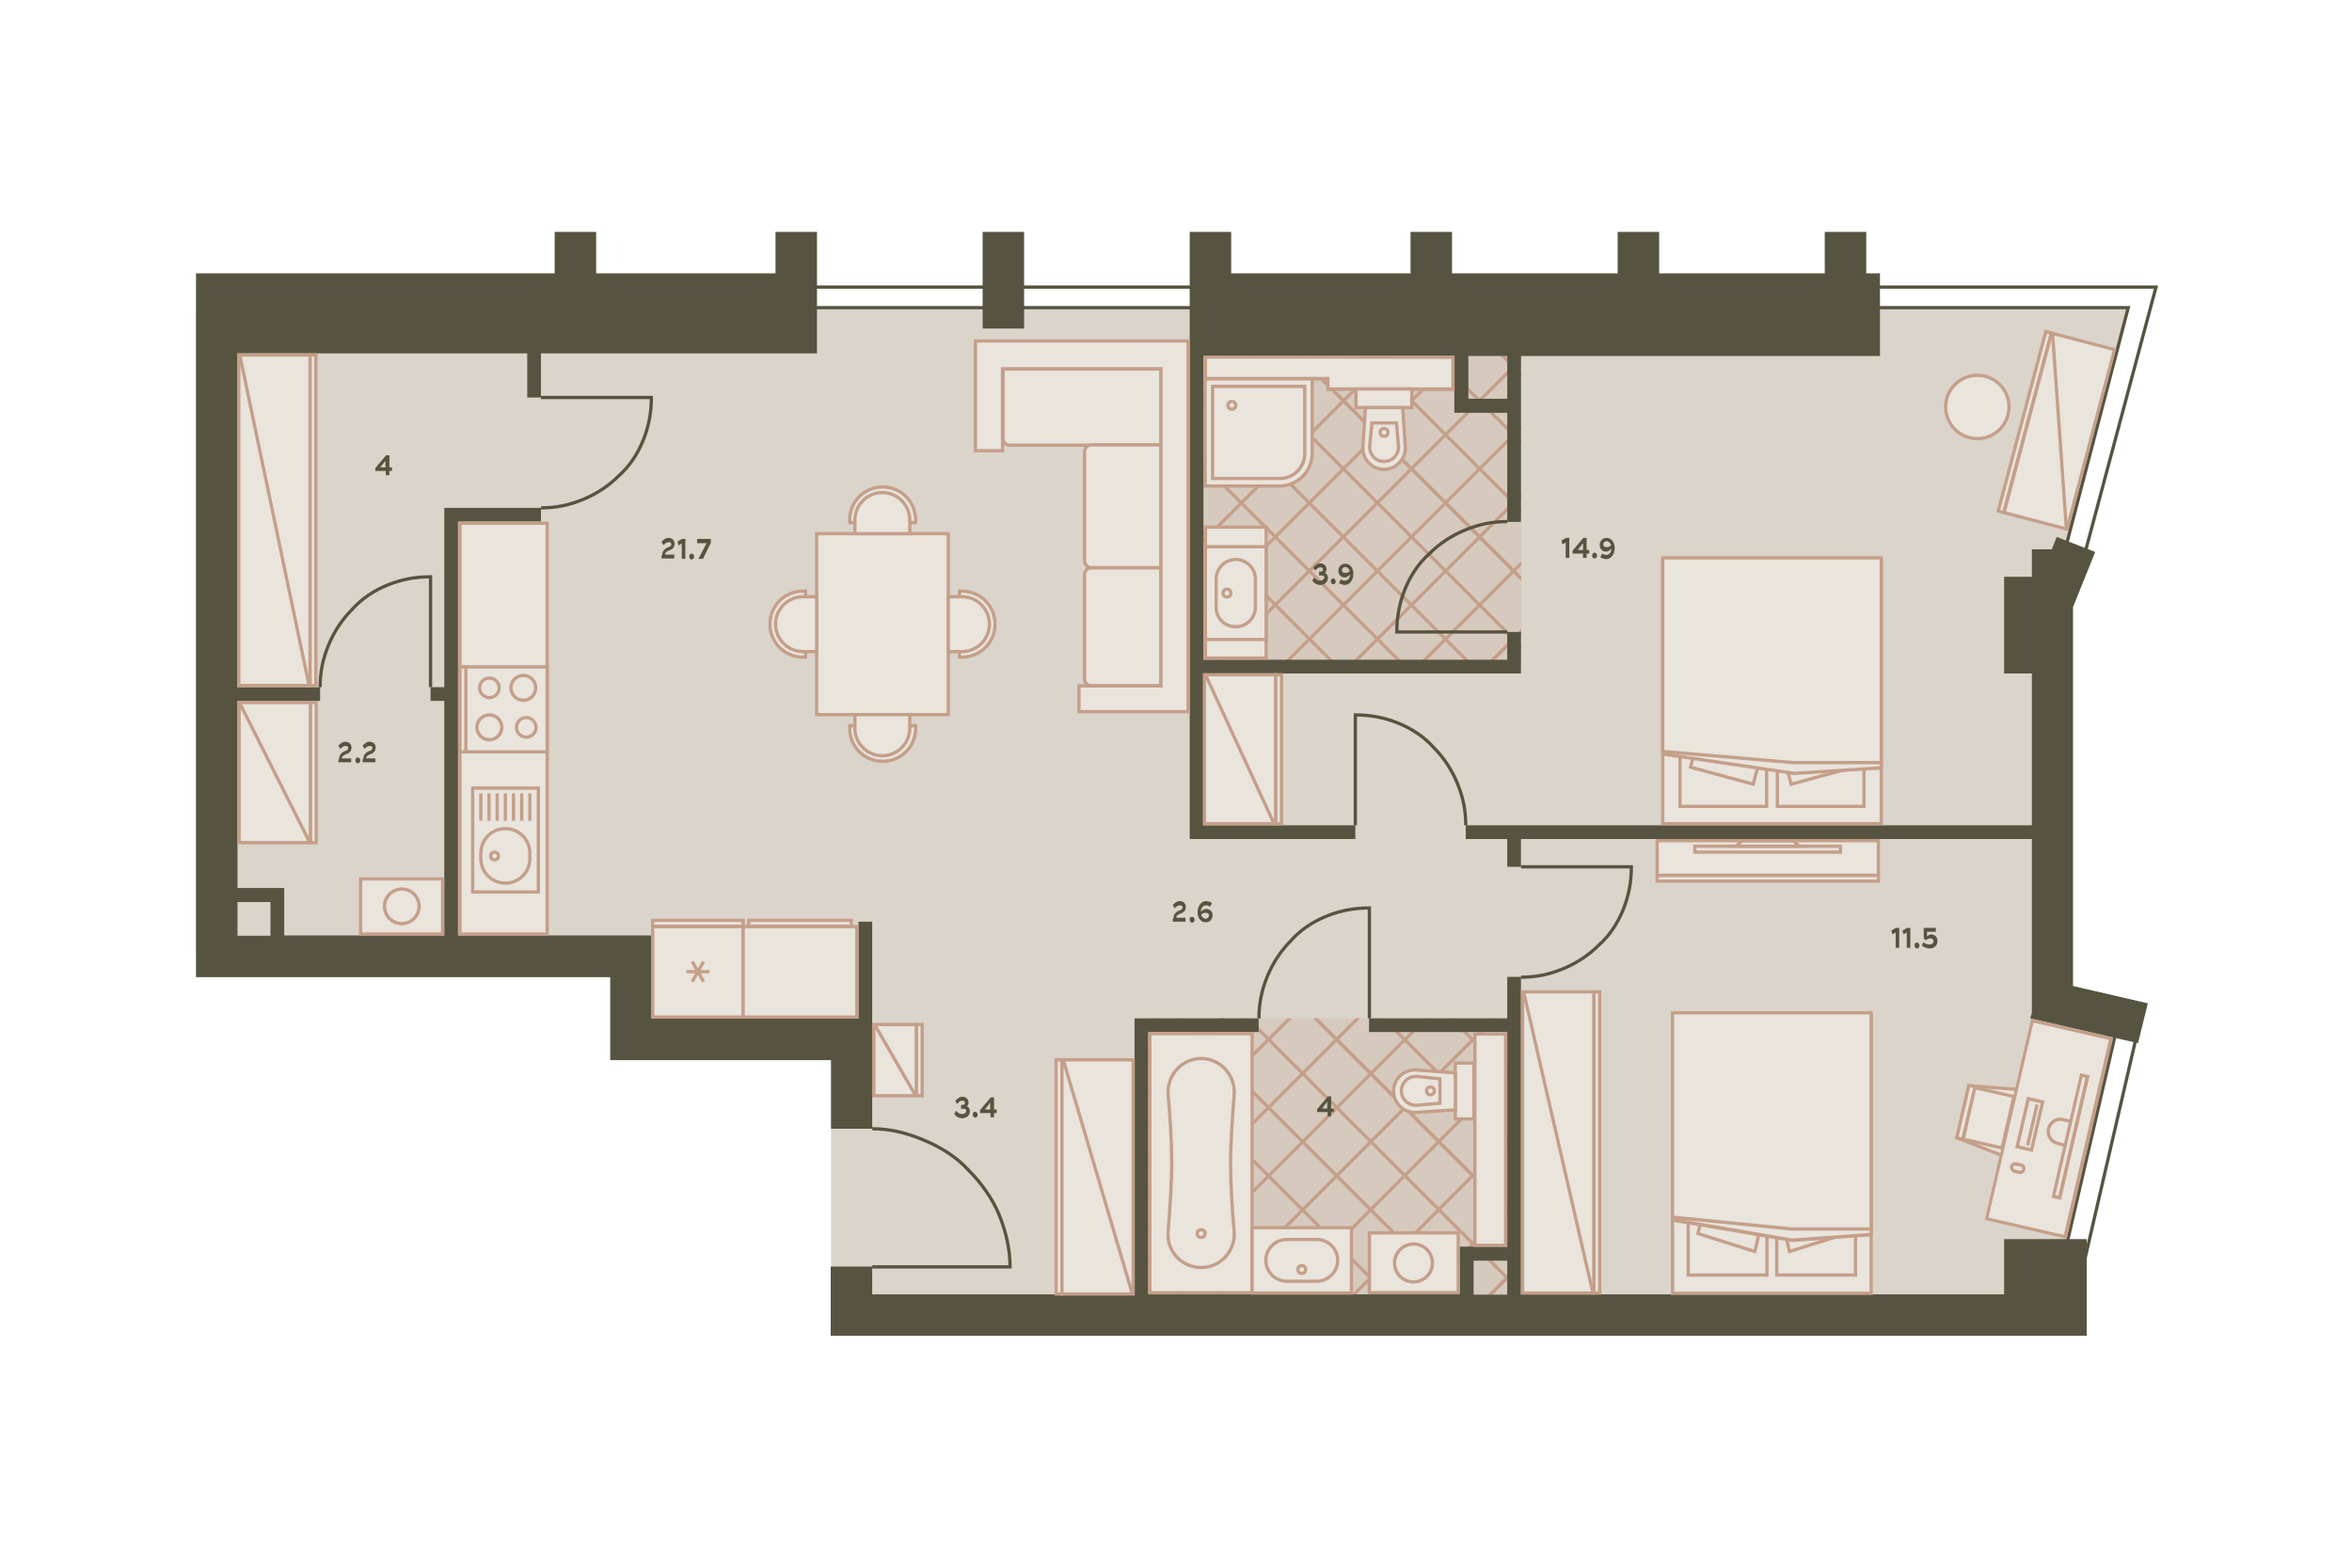 <?xml version="1.0" encoding="utf-8"?>
<!-- Generator: Adobe Illustrator 26.0.3, SVG Export Plug-In . SVG Version: 6.00 Build 0)  -->
<svg version="1.1" xmlns="http://www.w3.org/2000/svg" xmlns:xlink="http://www.w3.org/1999/xlink" x="0px" y="0px"
	 viewBox="0 0 720 480" style="enable-background:new 0 0 720 480;" xml:space="preserve">
<style type="text/css">
	.st0{fill:#DBD4CA;}
	.st1{clip-path:url(#SVGID_00000095297139573968452440000014060438811758064809_);}
	.st2{fill:none;stroke:#C49F8A;stroke-miterlimit:10;}
	.st3{opacity:0.3;clip-path:url(#SVGID_00000163769039243991387260000000308694137225100431_);}
	.st4{opacity:0.7;fill:#C49F8A;enable-background:new    ;}
	.st5{clip-path:url(#SVGID_00000052096339314605133720000003054504104944425104_);}
	.st6{opacity:0.3;clip-path:url(#SVGID_00000172407876738347277440000010225783672147300522_);}
	.st7{fill:none;stroke:#565440;}
	.st8{fill:#565440;}
	.st9{fill:#E9E4DC;}
	.st10{fill:#C49F8A;}
	.st11{fill:#E9E4DC;stroke:#C49F8A;}
	.st12{fill:#E9E4DC;stroke:#C49F8A;stroke-miterlimit:4;}
	.st13{fill:none;stroke:#C49F8A;}
	.st14{fill:#E9E4DC;stroke:#C49F8A;stroke-linejoin:round;}
	.st15{fill:#3F3F3F;fill-opacity:0;}
</style>
<g id="_x31__x5F_2">
	<polygon id="Floor_1_" class="st0" points="651.5,94.4 627.3,185.6 627.3,310.4 647.6,316.9 631.9,383.4 631.9,402.8 254.4,402.8 
		254.4,318.4 192,318.4 192,292.3 60,292.3 60,94.4 	"/>
	<g id="Wet_Floor">
		<g id="Wet_Floor_1_">
			<g>
				<g>
					<defs>
						<rect id="SVGID_1_" x="349.2" y="311.8" width="114.4" height="88.9"/>
					</defs>
					<clipPath id="SVGID_00000149343501023512013080000009492467252303002264_">
						<use xlink:href="#SVGID_1_"  style="overflow:visible;"/>
					</clipPath>
					<g style="clip-path:url(#SVGID_00000149343501023512013080000009492467252303002264_);">
						<g>
							<line class="st2" x1="65.3" y1="307.9" x2="398.8" y2="-25.6"/>
							<line class="st2" x1="54.9" y1="297.5" x2="388.3" y2="-36"/>
							<line class="st2" x1="75.7" y1="318.3" x2="409.2" y2="-15.2"/>
							<line class="st2" x1="86.1" y1="328.7" x2="419.6" y2="-4.8"/>
							<line class="st2" x1="96.6" y1="339.1" x2="430" y2="5.7"/>
							<line class="st2" x1="107" y1="349.6" x2="440.5" y2="16.1"/>
							<line class="st2" x1="117.4" y1="360" x2="450.9" y2="26.5"/>
							<line class="st2" x1="127.8" y1="370.4" x2="461.3" y2="36.9"/>
							<line class="st2" x1="138.2" y1="380.8" x2="471.7" y2="47.4"/>
							<line class="st2" x1="148.7" y1="391.3" x2="482.1" y2="57.8"/>
							<line class="st2" x1="138.2" y1="380.8" x2="471.7" y2="47.4"/>
							<line class="st2" x1="159.1" y1="401.7" x2="492.6" y2="68.2"/>
							<line class="st2" x1="169.5" y1="412.1" x2="503" y2="78.6"/>
							<line class="st2" x1="179.9" y1="422.5" x2="513.4" y2="89"/>
							<line class="st2" x1="190.3" y1="432.9" x2="523.8" y2="99.5"/>
							<line class="st2" x1="200.8" y1="443.4" x2="534.2" y2="109.9"/>
							<line class="st2" x1="211.2" y1="453.8" x2="544.7" y2="120.3"/>
							<line class="st2" x1="221.6" y1="464.2" x2="555.1" y2="130.7"/>
							<line class="st2" x1="232" y1="474.6" x2="565.5" y2="141.1"/>
							<line class="st2" x1="221.6" y1="464.2" x2="555.1" y2="130.7"/>
							<line class="st2" x1="242.4" y1="485" x2="575.9" y2="151.6"/>
							<line class="st2" x1="252.9" y1="495.5" x2="586.4" y2="162"/>
							<line class="st2" x1="263.3" y1="505.9" x2="596.8" y2="172.4"/>
							<line class="st2" x1="273.7" y1="516.3" x2="607.2" y2="182.8"/>
							<line class="st2" x1="284.1" y1="526.7" x2="617.6" y2="193.2"/>
							<line class="st2" x1="294.6" y1="537.2" x2="628" y2="203.7"/>
							<line class="st2" x1="305" y1="547.6" x2="638.5" y2="214.1"/>
							<line class="st2" x1="315.4" y1="558" x2="648.9" y2="224.5"/>
							<line class="st2" x1="305" y1="547.6" x2="638.5" y2="214.1"/>
							<line class="st2" x1="325.8" y1="568.4" x2="659.3" y2="234.9"/>
							<line class="st2" x1="336.2" y1="578.8" x2="669.7" y2="245.4"/>
							<line class="st2" x1="346.7" y1="589.3" x2="680.1" y2="255.8"/>
							<line class="st2" x1="357.1" y1="599.7" x2="690.6" y2="266.2"/>
							<line class="st2" x1="367.5" y1="610.1" x2="701" y2="276.6"/>
							<line class="st2" x1="377.9" y1="620.5" x2="711.4" y2="287"/>
							<line class="st2" x1="388.3" y1="630.9" x2="721.8" y2="297.5"/>
						</g>
						<g>
							<line class="st2" x1="398.8" y1="620.5" x2="65.3" y2="287"/>
							<line class="st2" x1="388.3" y1="630.9" x2="54.9" y2="297.5"/>
							<line class="st2" x1="409.2" y1="610.1" x2="75.7" y2="276.6"/>
							<line class="st2" x1="419.6" y1="599.7" x2="86.1" y2="266.2"/>
							<line class="st2" x1="430" y1="589.3" x2="96.6" y2="255.8"/>
							<line class="st2" x1="440.5" y1="578.8" x2="107" y2="245.4"/>
							<line class="st2" x1="450.9" y1="568.4" x2="117.4" y2="234.9"/>
							<line class="st2" x1="461.3" y1="558" x2="127.8" y2="224.5"/>
							<line class="st2" x1="471.7" y1="547.6" x2="138.2" y2="214.1"/>
							<line class="st2" x1="482.1" y1="537.2" x2="148.7" y2="203.7"/>
							<line class="st2" x1="471.7" y1="547.6" x2="138.2" y2="214.1"/>
							<line class="st2" x1="492.6" y1="526.7" x2="159.1" y2="193.2"/>
							<line class="st2" x1="503" y1="516.3" x2="169.5" y2="182.8"/>
							<line class="st2" x1="513.4" y1="505.9" x2="179.9" y2="172.4"/>
							<line class="st2" x1="523.8" y1="495.5" x2="190.3" y2="162"/>
							<line class="st2" x1="534.2" y1="485" x2="200.8" y2="151.6"/>
							<line class="st2" x1="544.7" y1="474.6" x2="211.2" y2="141.1"/>
							<line class="st2" x1="555.1" y1="464.2" x2="221.6" y2="130.7"/>
							<line class="st2" x1="565.5" y1="453.8" x2="232" y2="120.3"/>
							<line class="st2" x1="555.1" y1="464.2" x2="221.6" y2="130.7"/>
							<line class="st2" x1="575.9" y1="443.4" x2="242.4" y2="109.9"/>
							<line class="st2" x1="586.4" y1="432.9" x2="252.9" y2="99.5"/>
							<line class="st2" x1="596.8" y1="422.5" x2="263.3" y2="89"/>
							<line class="st2" x1="607.2" y1="412.1" x2="273.7" y2="78.6"/>
							<line class="st2" x1="617.6" y1="401.7" x2="284.1" y2="68.2"/>
							<line class="st2" x1="628" y1="391.3" x2="294.6" y2="57.8"/>
							<line class="st2" x1="638.5" y1="380.8" x2="305" y2="47.4"/>
							<line class="st2" x1="648.9" y1="370.4" x2="315.4" y2="36.9"/>
							<line class="st2" x1="638.5" y1="380.8" x2="305" y2="47.4"/>
							<line class="st2" x1="659.3" y1="360" x2="325.8" y2="26.5"/>
							<line class="st2" x1="669.7" y1="349.6" x2="336.2" y2="16.1"/>
							<line class="st2" x1="680.1" y1="339.1" x2="346.7" y2="5.7"/>
							<line class="st2" x1="690.6" y1="328.7" x2="357.1" y2="-4.8"/>
							<line class="st2" x1="701" y1="318.3" x2="367.5" y2="-15.2"/>
							<line class="st2" x1="711.4" y1="307.9" x2="377.9" y2="-25.6"/>
							<line class="st2" x1="721.8" y1="297.5" x2="388.3" y2="-36"/>
						</g>
					</g>
				</g>
			</g>
			<g>
				<g>
					<defs>
						<rect id="SVGID_00000089538631968757269480000013208433549394980227_" x="349.2" y="311.8" width="114.4" height="88.9"/>
					</defs>
					<clipPath id="SVGID_00000090275638185761188850000012036109287674020511_">
						<use xlink:href="#SVGID_00000089538631968757269480000013208433549394980227_"  style="overflow:visible;"/>
					</clipPath>
					<g style="opacity:0.3;clip-path:url(#SVGID_00000090275638185761188850000012036109287674020511_);">
						<rect x="227.3" y="126" class="st4" width="322.2" height="322.2"/>
					</g>
				</g>
			</g>
		</g>
		<g id="Wet_Floor_2_">
			<g>
				<g>
					<defs>
						<rect id="SVGID_00000142896282025273959820000011822701421827263166_" x="365.1" y="108.9" width="100.6" height="96.3"/>
					</defs>
					<clipPath id="SVGID_00000072282030932747622900000008900906576445495185_">
						<use xlink:href="#SVGID_00000142896282025273959820000011822701421827263166_"  style="overflow:visible;"/>
					</clipPath>
					<g style="clip-path:url(#SVGID_00000072282030932747622900000008900906576445495185_);">
						<g>
							<line class="st2" x1="67.3" y1="112.3" x2="400.8" y2="-221.2"/>
							<line class="st2" x1="56.9" y1="101.9" x2="390.4" y2="-231.6"/>
							<line class="st2" x1="77.8" y1="122.7" x2="411.2" y2="-210.8"/>
							<line class="st2" x1="88.2" y1="133.1" x2="421.7" y2="-200.3"/>
							<line class="st2" x1="98.6" y1="143.6" x2="432.1" y2="-189.9"/>
							<line class="st2" x1="109" y1="154" x2="442.5" y2="-179.5"/>
							<line class="st2" x1="119.4" y1="164.4" x2="452.9" y2="-169.1"/>
							<line class="st2" x1="129.9" y1="174.8" x2="463.4" y2="-158.7"/>
							<line class="st2" x1="140.3" y1="185.2" x2="473.8" y2="-148.2"/>
							<line class="st2" x1="150.7" y1="195.7" x2="484.2" y2="-137.8"/>
							<line class="st2" x1="140.3" y1="185.2" x2="473.8" y2="-148.2"/>
							<line class="st2" x1="161.1" y1="206.1" x2="494.6" y2="-127.4"/>
							<line class="st2" x1="171.6" y1="216.5" x2="505" y2="-117"/>
							<line class="st2" x1="182" y1="226.9" x2="515.5" y2="-106.6"/>
							<line class="st2" x1="192.4" y1="237.3" x2="525.9" y2="-96.1"/>
							<line class="st2" x1="202.8" y1="247.8" x2="536.3" y2="-85.7"/>
							<line class="st2" x1="213.2" y1="258.2" x2="546.7" y2="-75.3"/>
							<line class="st2" x1="223.7" y1="268.6" x2="557.1" y2="-64.9"/>
							<line class="st2" x1="234.1" y1="279" x2="567.6" y2="-54.5"/>
							<line class="st2" x1="223.7" y1="268.6" x2="557.1" y2="-64.9"/>
							<line class="st2" x1="244.5" y1="289.5" x2="578" y2="-44"/>
							<line class="st2" x1="254.9" y1="299.9" x2="588.4" y2="-33.6"/>
							<line class="st2" x1="265.3" y1="310.3" x2="598.8" y2="-23.2"/>
							<line class="st2" x1="275.8" y1="320.7" x2="609.3" y2="-12.8"/>
							<line class="st2" x1="286.2" y1="331.1" x2="619.7" y2="-2.3"/>
							<line class="st2" x1="296.6" y1="341.6" x2="630.1" y2="8.1"/>
							<line class="st2" x1="307" y1="352" x2="640.5" y2="18.5"/>
							<line class="st2" x1="317.5" y1="362.4" x2="650.9" y2="28.9"/>
							<line class="st2" x1="307" y1="352" x2="640.5" y2="18.5"/>
							<line class="st2" x1="327.9" y1="372.8" x2="661.4" y2="39.3"/>
							<line class="st2" x1="338.3" y1="383.2" x2="671.8" y2="49.8"/>
							<line class="st2" x1="348.7" y1="393.7" x2="682.2" y2="60.2"/>
							<line class="st2" x1="359.1" y1="404.1" x2="692.6" y2="70.6"/>
							<line class="st2" x1="369.6" y1="414.5" x2="703" y2="81"/>
							<line class="st2" x1="380" y1="424.9" x2="713.5" y2="91.4"/>
							<line class="st2" x1="390.4" y1="435.4" x2="723.9" y2="101.9"/>
						</g>
						<g>
							<line class="st2" x1="400.8" y1="424.9" x2="67.3" y2="91.4"/>
							<line class="st2" x1="390.4" y1="435.4" x2="56.9" y2="101.9"/>
							<line class="st2" x1="411.2" y1="414.5" x2="77.8" y2="81"/>
							<line class="st2" x1="421.7" y1="404.1" x2="88.2" y2="70.6"/>
							<line class="st2" x1="432.1" y1="393.7" x2="98.6" y2="60.2"/>
							<line class="st2" x1="442.5" y1="383.2" x2="109" y2="49.8"/>
							<line class="st2" x1="452.9" y1="372.8" x2="119.4" y2="39.3"/>
							<line class="st2" x1="463.4" y1="362.4" x2="129.9" y2="28.9"/>
							<line class="st2" x1="473.8" y1="352" x2="140.3" y2="18.5"/>
							<line class="st2" x1="484.2" y1="341.6" x2="150.7" y2="8.1"/>
							<line class="st2" x1="473.8" y1="352" x2="140.3" y2="18.5"/>
							<line class="st2" x1="494.6" y1="331.1" x2="161.1" y2="-2.3"/>
							<line class="st2" x1="505" y1="320.7" x2="171.6" y2="-12.8"/>
							<line class="st2" x1="515.5" y1="310.3" x2="182" y2="-23.2"/>
							<line class="st2" x1="525.9" y1="299.9" x2="192.4" y2="-33.6"/>
							<line class="st2" x1="536.3" y1="289.5" x2="202.8" y2="-44"/>
							<line class="st2" x1="546.7" y1="279" x2="213.2" y2="-54.5"/>
							<line class="st2" x1="557.1" y1="268.6" x2="223.7" y2="-64.9"/>
							<line class="st2" x1="567.6" y1="258.2" x2="234.1" y2="-75.3"/>
							<line class="st2" x1="557.1" y1="268.6" x2="223.7" y2="-64.9"/>
							<line class="st2" x1="578" y1="247.8" x2="244.5" y2="-85.7"/>
							<line class="st2" x1="588.4" y1="237.3" x2="254.9" y2="-96.1"/>
							<line class="st2" x1="598.8" y1="226.9" x2="265.3" y2="-106.6"/>
							<line class="st2" x1="609.3" y1="216.5" x2="275.8" y2="-117"/>
							<line class="st2" x1="619.7" y1="206.1" x2="286.2" y2="-127.4"/>
							<line class="st2" x1="630.1" y1="195.7" x2="296.6" y2="-137.8"/>
							<line class="st2" x1="640.5" y1="185.2" x2="307" y2="-148.2"/>
							<line class="st2" x1="650.9" y1="174.8" x2="317.5" y2="-158.7"/>
							<line class="st2" x1="640.5" y1="185.2" x2="307" y2="-148.2"/>
							<line class="st2" x1="661.4" y1="164.4" x2="327.9" y2="-169.1"/>
							<line class="st2" x1="671.8" y1="154" x2="338.3" y2="-179.5"/>
							<line class="st2" x1="682.2" y1="143.6" x2="348.7" y2="-189.9"/>
							<line class="st2" x1="692.6" y1="133.1" x2="359.1" y2="-200.3"/>
							<line class="st2" x1="703" y1="122.7" x2="369.6" y2="-210.8"/>
							<line class="st2" x1="713.5" y1="112.3" x2="380" y2="-221.2"/>
							<line class="st2" x1="723.9" y1="101.9" x2="390.4" y2="-231.6"/>
						</g>
					</g>
				</g>
			</g>
			<g>
				<g>
					<defs>
						<rect id="SVGID_00000142171951862120213790000016841859689357546387_" x="365.1" y="108.9" width="100.6" height="96.3"/>
					</defs>
					<clipPath id="SVGID_00000171688368738529621850000001538617684464927129_">
						<use xlink:href="#SVGID_00000142171951862120213790000016841859689357546387_"  style="overflow:visible;"/>
					</clipPath>
					<g style="opacity:0.3;clip-path:url(#SVGID_00000171688368738529621850000001538617684464927129_);">
						<rect x="229.3" y="-69.6" class="st4" width="322.2" height="322.2"/>
					</g>
				</g>
			</g>
		</g>
	</g>
	<g id="Windows">
		<path class="st7" d="M656.1,308.3l-19,82.1l-6.3-1.3l19-82.1L656.1,308.3z"/>
		<path class="st7" d="M368.4,87.9v6.3H245.9v-6.3H368.4z"/>
		<polygon class="st7" points="660,87.9 535.8,87.9 535.8,94.2 651.5,94.2 632.1,168.6 638,170.3 		"/>
	</g>
	<path id="Doors" class="st7" d="M465.6,299.2c4.6,0,8.5-0.8,12.7-2.5s8-4.2,11-7.2c3.4-3,5.9-6.8,7.6-11s2.5-8.5,2.5-13.1h-33.8
		 M448.7,252.7c0-4.6-0.8-8.5-2.5-12.7s-4.2-8-7.2-11c-3-3.4-6.8-5.9-11-7.6c-4.2-1.7-8.5-2.5-13.1-2.5v33.8 M385.4,311.8
		c0-4.6,0.8-8.5,2.5-12.7s4.2-8,7.2-11c3-3.4,6.8-5.9,11-7.6s8.5-2.5,13.1-2.5v33.8 M461.4,159.7c-4.6,0-8.5,0.8-12.7,2.5
		s-8,4.2-11,7.2c-3.4,3-5.9,6.8-7.6,11s-2.5,8.5-2.5,13.1h33.8 M165.6,155.5c4.6,0,8.5-0.8,12.7-2.5s8-4.2,11-7.2
		c3.4-3,5.9-6.8,7.6-11s2.5-8.5,2.5-13.1h-33.8 M98,210.4c0-4.6,0.8-8.5,2.5-12.7s4.2-8,7.2-11c3-3.4,6.8-5.9,11-7.6
		c4.2-1.7,8.5-2.5,13.1-2.5v33.8 M267,345.6c5.5,0,10.6,1.3,15.6,3.4c5.1,2.1,10.1,5.1,13.9,9.3c3.8,3.8,7.2,8.5,9.3,13.5
		c2.1,5.1,3.4,10.6,3.4,16.1H267"/>
	<g id="Walls">
		<path class="st8" d="M613.5,396.3H465.6v-97.2h-4.2v12.7h-42.3v4.2h42.3v65.7h-14.6v14.6h-95.3V316h33.8v-4.2h-38v84.5H267v-8.5
			h-12.7V409h384.5v-29.6h-25.3V396.3z M451.1,386h10.3v10.4h-10.3V386z"/>
		<path class="st8" d="M571.3,83.7V71h-12.7v12.7h-50.7V71h-12.7v12.7h-50.7V71h-12.7v12.7h-54.9V71h-12.7v185.9h50.7v-4.2h-46.5
			v-46.5h93h4.2v-12.7h-4.2v8.5h-93v-93h76.8v13.1v1.1v3.2h16.2v33.4h4.2V109h109.9V83.7H571.3z M449.5,122.1V109h11.9v13.1H449.5z"
			/>
		<rect x="300.8" y="71" class="st8" width="12.7" height="29.6"/>
		<polygon class="st8" points="634.6,301.9 634.6,185.9 641.4,169 629.6,164.4 628.1,168.2 622,168.2 622,176.6 613.5,176.6 
			613.5,206.2 622,206.2 622,252.7 448.7,252.7 448.7,256.9 461.4,256.9 461.4,265.4 465.6,265.4 465.6,256.9 622,256.9 622,310.1 
			621.5,311.8 654.5,319.4 657.5,307.2 		"/>
		<path class="st8" d="M254.4,345.6H267v-33.8v-29.6h-4.2v29.6h-63.4v-25.4h-59.2V159.7h25.4v-4.2H136v54.9h-4.2v4.2h4.2v71.8H87
			v-14.5H72.7v-57.3H98v-4.2H72.7V108.2h88.7v13.5h4.2v-13.5h84.5V71h-12.7v12.7h-54.9V71h-12.7v12.7H60v215.5h126.8v25.4h67.6
			V345.6z M72.7,276.2h10.1v10.3H72.7V276.2z"/>
	</g>
	<g id="Furniture">
		<g>
			<polygon class="st9" points="406.5,119.1 406.5,116 368.9,116 368.9,109.4 444.8,109.4 444.8,119.1 			"/>
			<path class="st10" d="M444.3,109.9v8.7H407v-2.2v-1h-1h-36.5v-5.6H406L444.3,109.9 M445.3,108.9H406l0,0h-37.5v7.6H406v3.2h39.3
				V108.9L445.3,108.9z"/>
		</g>
		<g>
			<rect x="368.9" y="161.4" class="st9" width="18.6" height="40.1"/>
			<path class="st10" d="M387.1,161.9V201h-17.6v-39.1H387.1 M388.1,160.9h-19.6V202h19.6V160.9L388.1,160.9z"/>
		</g>
		<g>
			<rect x="140.8" y="160.2" class="st9" width="26.7" height="125.8"/>
			<path class="st10" d="M167,160.7v124.8h-25.7V160.7H167 M168,159.7h-27.7v126.8H168V159.7L168,159.7z"/>
		</g>
		<g>
			<g>
				<rect x="512" y="310.9" class="st9" width="60.8" height="85.1"/>
				<path class="st10" d="M512.5,311.4h59.8v84.1h-59.8V311.4 M511.5,310.4v86.1h61.8v-86.1H511.5L511.5,310.4z"/>
			</g>
			<rect x="516.8" y="369.1" class="st11" width="24.1" height="21.3"/>
			<rect x="543.9" y="369.1" class="st11" width="24.1" height="21.3"/>
			<polygon class="st12" points="519.8,377.7 537.2,383.2 541.9,362.7 524.4,357.2 			"/>
			<polygon class="st12" points="543.1,362.7 547.8,383.2 565.2,377.7 560.6,357.2 			"/>
			<g>
				<polygon class="st9" points="512,373.5 512,310.1 572.8,310.1 572.8,378 548.6,379.8 				"/>
				<path class="st10" d="M512.5,310.6h59.8v66.5v0.4l-23.7,1.7l-36.1-6.2V310.6 M511.5,309.6v63.9v0.5l37.1,6.3l24.7-1.8v-1.4
					v-67.5H511.5L511.5,309.6z"/>
			</g>
			<polyline class="st13" points="572.5,376.3 548.4,376.3 512.2,372.7 			"/>
		</g>
		<g>
			<g>
				<rect x="509" y="171.6" class="st9" width="66.9" height="80.6"/>
				<path class="st10" d="M575.4,172.1v79.6h-65.9v-79.6H575.4 M576.4,171.1h-67.9v81.6h67.9V171.1L576.4,171.1z"/>
			</g>
			<rect x="514.3" y="226.7" class="st11" width="26.5" height="20.2"/>
			<rect x="544.1" y="226.7" class="st11" width="26.5" height="20.2"/>
			<polygon class="st12" points="517.5,234.9 536.7,240.1 541.8,220.6 522.7,215.4 			"/>
			<polygon class="st12" points="543.2,220.6 548.3,240.1 567.5,234.9 562.3,215.4 			"/>
			<g>
				<polygon class="st9" points="509,230.8 509,170.8 575.9,170.8 575.9,235.1 549.2,236.8 				"/>
				<path class="st10" d="M509.5,171.3h65.9v63v0.3l-26.1,1.7l-39.8-5.9L509.5,171.3 M508.5,170.3v60.6v0.4l40.7,6l27.2-1.7v-1.3
					v-64L508.5,170.3L508.5,170.3z"/>
			</g>
			<polyline class="st13" points="575.5,233.5 549,233.5 509.3,230.1 			"/>
		</g>
		<g>
			<g>
				<rect x="487.9" y="303.7" class="st9" width="1.8" height="92.2"/>
				<path class="st10" d="M489.2,304.2v91.2h-0.8v-91.2H489.2 M490.2,303.2h-2.8v93.2h2.8V303.2L490.2,303.2z"/>
			</g>
			<g>
				<rect x="466.1" y="303.7" class="st9" width="21.8" height="92.2"/>
				<path class="st10" d="M466.6,304.2h20.8v91.2h-20.8V304.2 M465.6,303.2v93.2h22.8v-93.2H465.6L465.6,303.2z"/>
			</g>
			<path class="st11" d="M466.4,303.6l21.3,92.6"/>
		</g>
		<g>
			<g>
				
					<rect x="591.5" y="128.5" transform="matrix(0.255 -0.967 0.967 0.255 336.637 695.717)" class="st9" width="56.8" height="1.8"/>
				<path class="st10" d="M626.6,102.2l0.8,0.2l-14.3,54l-0.8-0.2L626.6,102.2 M625.9,100.9l-14.8,55.9l2.7,0.7l14.8-55.9
					L625.9,100.9L625.9,100.9z"/>
			</g>
			<g>
				
					<rect x="602.1" y="122.1" transform="matrix(0.255 -0.967 0.967 0.255 341.881 707.96)" class="st9" width="56.8" height="20"/>
				<path class="st10" d="M628.4,102.6l18.3,4.8l-14.3,54l-18.3-4.8L628.4,102.6 M627.6,101.4l-14.8,55.9l20.3,5.3l14.8-55.9
					L627.6,101.4L627.6,101.4z"/>
			</g>
			<path class="st11" d="M632.6,162.3l-4.3-60.6"/>
		</g>
		<g>
			<g>
				<rect x="390.5" y="206.6" class="st9" width="1.8" height="45.6"/>
				<path class="st10" d="M391.8,207.1v44.6H391v-44.6H391.8 M392.8,206.1H390v46.6h2.8V206.1L392.8,206.1z"/>
			</g>
			<g>
				<rect x="368.7" y="206.6" class="st9" width="21.8" height="45.6"/>
				<path class="st10" d="M390,207.1v44.6h-20.8v-44.6H390 M391,206.1h-22.8v46.6H391V206.1L391,206.1z"/>
			</g>
			<path class="st11" d="M368.9,206.3l21.3,46.3"/>
		</g>
		<g>
			<g>
				<rect x="323.3" y="324.5" class="st9" width="1.8" height="71.7"/>
				<path class="st10" d="M324.6,325v70.7h-0.8V325H324.6 M325.6,324h-2.8v72.7h2.8V324L325.6,324z"/>
			</g>
			<g>
				<rect x="325.1" y="324.5" class="st9" width="21.8" height="71.7"/>
				<path class="st10" d="M325.6,325h20.8v70.7h-20.8V325 M324.6,324v72.7h22.8V324H324.6L324.6,324z"/>
			</g>
			<path class="st11" d="M346.7,396.4l-21.3-72.2"/>
		</g>
		<g>
			<g>
				<rect x="95" y="215.1" class="st9" width="1.8" height="42.9"/>
				<path class="st10" d="M96.3,215.6v41.9h-0.8v-41.9H96.3 M97.3,214.6h-2.8v43.9h2.8V214.6L97.3,214.6z"/>
			</g>
			<g>
				<rect x="73.2" y="215.1" class="st9" width="21.8" height="42.9"/>
				<path class="st10" d="M94.5,215.6v41.9H73.7v-41.9H94.5 M95.5,214.6H72.7v43.9h22.8V214.6L95.5,214.6z"/>
			</g>
			<path class="st11" d="M73.3,215.1l21.6,43"/>
		</g>
		<g>
			<g>
				<rect x="94.9" y="108.7" class="st9" width="1.8" height="101.2"/>
				<path class="st10" d="M96.2,109.2v100.2h-0.8V109.2H96.2 M97.2,108.2h-2.8v102.2h2.8V108.2L97.2,108.2z"/>
			</g>
			<g>
				<rect x="73.1" y="108.7" class="st9" width="21.8" height="101.2"/>
				<path class="st10" d="M94.4,109.2v100.2H73.6V109.2H94.4 M95.4,108.2H72.6v102.2h22.8L95.4,108.2L95.4,108.2z"/>
			</g>
			<path class="st11" d="M73.4,108.7l21.3,101.6"/>
		</g>
		<g>
			<g>
				<rect x="280.5" y="313.7" class="st9" width="1.8" height="21.8"/>
				<path class="st10" d="M281.8,314.2V335H281v-20.8H281.8 M282.8,313.2H280V336h2.8V313.2L282.8,313.2z"/>
			</g>
			<g>
				<rect x="267.5" y="313.7" class="st9" width="13" height="21.8"/>
				<path class="st10" d="M268,314.2h12V335h-12V314.2 M267,313.2V336h14v-22.8H267L267,313.2z"/>
			</g>
			<path class="st11" d="M267.8,313.8l12.5,21.7"/>
		</g>
		<g>
			<g>
				<rect x="352" y="316.5" class="st9" width="31.3" height="79.3"/>
				<path class="st10" d="M352.5,317h30.3v78.3h-30.3V317 M351.5,316v80.3h32.3V316H351.5L351.5,316z"/>
			</g>
			<g>
				<g>
					<path class="st14" d="M367.7,388.1c6,0,10.6-5.2,10.1-11.1c-0.6-6.5-1.1-14.8-1.1-20.9s0.6-14.3,1.1-20.9
						c0.5-5.9-4.2-11.1-10.1-11.1s-10.6,5.2-10.1,11.1c0.6,6.5,1.1,14.8,1.1,20.9s-0.6,14.3-1.1,20.9
						C357,383,361.7,388.1,367.7,388.1z"/>
					<ellipse class="st14" cx="367.7" cy="377.7" rx="1.2" ry="1.2"/>
				</g>
			</g>
		</g>
		<g>
			<g id="Rectangle_16_x5F_11">
				<rect x="383.3" y="375.9" class="st9" width="30.4" height="20"/>
				<path class="st10" d="M413.2,376.4v19h-29.4v-19H413.2 M414.2,375.4h-31.4v21h31.4V375.4L414.2,375.4z"/>
			</g>
			<path id="Rectangle_19_x5F_5" class="st11" d="M409.5,385.9L409.5,385.9c0-3.5-2.9-6.4-6.4-6.4h-9.2c-3.5,0-6.4,2.9-6.4,6.4l0,0
				c0,3.5,2.9,6.4,6.4,6.4h9.2C406.6,392.3,409.5,389.4,409.5,385.9z"/>
			<circle id="Ellipse_7_x5F_2" class="st11" cx="398.5" cy="388.7" r="1.2"/>
		</g>
		<g>
			<g id="Rectangle_16_x5F_11_1_">
				<rect x="368.9" y="167.4" class="st9" width="18.6" height="28.4"/>
				<path class="st10" d="M387.1,167.9v27.4h-17.6v-27.4H387.1 M388.1,166.9h-19.6v29.4h19.6V166.9L388.1,166.9z"/>
			</g>
			<path id="Rectangle_19_x5F_5_1_" class="st11" d="M378.3,191.9L378.3,191.9c3.3,0,6-2.7,6-6v-8.6c0-3.3-2.7-6-6-6l0,0
				c-3.3,0-6,2.7-6,6v8.6C372.2,189.2,374.9,191.9,378.3,191.9z"/>
			<circle id="Ellipse_7_x5F_2_1_" class="st11" cx="375.6" cy="181.6" r="1.2"/>
		</g>
		<g id="TV_1_">
			<g id="Rectangle_16_1_">
				<rect x="507.3" y="268" class="st9" width="67.7" height="1.8"/>
				<path class="st10" d="M507.8,268.5h66.7v0.8h-66.7V268.5 M506.8,267.5v2.8h68.7v-2.8H506.8L506.8,267.5z"/>
			</g>
			<g id="Rectangle_15_1_">
				<rect x="507.3" y="257.4" class="st9" width="67.7" height="10.6"/>
				<path class="st10" d="M507.8,257.9h66.7v9.6h-66.7V257.9 M506.8,256.9v11.6h68.7v-11.6H506.8L506.8,256.9z"/>
			</g>
			<g id="Rectangle_17_1_">
				<rect x="518.8" y="259.1" class="st9" width="44.6" height="1.8"/>
				<path class="st10" d="M519.3,259.6h43.6v0.8h-43.6V259.6 M518.3,258.6v2.8h45.6v-2.8H518.3L518.3,258.6z"/>
			</g>
			<path id="Rectangle_18_x5F_2_1_" class="st11" d="M531.5,259.1h19.3l-1.8-1.6h-15.8L531.5,259.1z"/>
		</g>
		<g id="Sink_3">
			<rect id="Rectangle_28_x5F_2" x="144.7" y="241.3" class="st11" width="20.1" height="31.8"/>
			<path id="Rectangle_29_x5F_2" class="st11" d="M154.7,253.7L154.7,253.7c4.2,0,7.5,3.4,7.5,7.5v1.7c0,4.2-3.4,7.5-7.5,7.5l0,0
				c-4.2,0-7.5-3.4-7.5-7.5v-1.7C147.2,257.1,150.5,253.7,154.7,253.7z"/>
			<ellipse id="Ellipse_7_x5F_3" class="st11" cx="151.4" cy="262.1" rx="1.2" ry="1.2"/>
			<path id="Vector_2" class="st13" d="M147.2,242.9v8.4 M149.7,242.9v8.4 M152.2,242.9v8.4 M154.7,242.9v8.4 M157.2,242.9v8.4
				 M159.7,242.9v8.4 M162.2,242.9v8.4"/>
		</g>
		<g id="Stove">
			<g id="Rectangle_25">
				<rect x="140.8" y="204.2" class="st9" width="26.7" height="26"/>
				<path class="st10" d="M167,204.7v25h-25.7v-25H167 M168,203.7h-27.7v27H168V203.7L168,203.7z"/>
			</g>
			<g id="Rectangle_28_x5F_3_1_">
				<rect x="140.8" y="204.2" class="st9" width="1.8" height="26"/>
				<path class="st10" d="M142.1,204.7v25h-0.8v-25H142.1 M143.1,203.7h-2.8v27h2.8V203.7L143.1,203.7z"/>
			</g>
			<g id="Ellipse_7_x5F_4">
				<path class="st9" d="M149.8,213.5c-1.6,0-3-1.3-3-3s1.3-3,3-3s3,1.3,3,3S151.4,213.5,149.8,213.5z"/>
				<path class="st10" d="M149.8,208.1c1.4,0,2.5,1.1,2.5,2.5s-1.1,2.5-2.5,2.5s-2.5-1.1-2.5-2.5S148.4,208.1,149.8,208.1
					 M149.8,207.1c-1.9,0-3.5,1.6-3.5,3.5s1.6,3.5,3.5,3.5s3.5-1.6,3.5-3.5S151.7,207.1,149.8,207.1L149.8,207.1z"/>
			</g>
			<g id="Ellipse_9">
				<path class="st9" d="M160.2,214.4c-2.1,0-3.8-1.7-3.8-3.8s1.7-3.8,3.8-3.8s3.8,1.7,3.8,3.8S162.3,214.4,160.2,214.4z"/>
				<path class="st10" d="M160.2,207.3c1.8,0,3.3,1.5,3.3,3.3s-1.5,3.3-3.3,3.3s-3.3-1.5-3.3-3.3S158.4,207.3,160.2,207.3
					 M160.2,206.3c-2.4,0-4.3,1.9-4.3,4.3s1.9,4.3,4.3,4.3s4.3-1.9,4.3-4.3S162.6,206.3,160.2,206.3L160.2,206.3z"/>
			</g>
			<g id="Ellipse_10">
				<path class="st9" d="M149.8,226.5c-2.1,0-3.8-1.7-3.8-3.8s1.7-3.8,3.8-3.8s3.8,1.7,3.8,3.8S151.9,226.5,149.8,226.5z"/>
				<path class="st10" d="M149.8,219.4c1.8,0,3.3,1.5,3.3,3.3s-1.5,3.3-3.3,3.3s-3.3-1.5-3.3-3.3S148,219.4,149.8,219.4
					 M149.8,218.4c-2.4,0-4.3,1.9-4.3,4.3c0,2.4,1.9,4.3,4.3,4.3s4.3-1.9,4.3-4.3C154.1,220.3,152.2,218.4,149.8,218.4L149.8,218.4z
					"/>
			</g>
			<g id="Ellipse_8">
				<path class="st9" d="M161.1,225.7c-1.6,0-3-1.3-3-3s1.3-3,3-3s3,1.3,3,3S162.7,225.7,161.1,225.7z"/>
				<path class="st10" d="M161.1,220.2c1.4,0,2.5,1.1,2.5,2.5s-1.1,2.5-2.5,2.5s-2.5-1.1-2.5-2.5S159.7,220.2,161.1,220.2
					 M161.1,219.2c-1.9,0-3.5,1.6-3.5,3.5s1.6,3.5,3.5,3.5s3.5-1.6,3.5-3.5C164.5,220.8,163,219.2,161.1,219.2L161.1,219.2z"/>
			</g>
		</g>
		<g>
			<path class="st11" d="M309.1,136.3c-1.2,0-2.1-0.9-2.1-2.1V113h48.4v23.3H309.1z"/>
			<path class="st11" d="M334.1,173.8c-1.2,0-2.1-1-2.1-2.2v-33.2c0-1.2,0.9-2.2,2.1-2.2h21.3v37.6L334.1,173.8L334.1,173.8z"/>
			<path class="st11" d="M334.1,210c-1.2,0-2.1-1-2.1-2.1V176c0-1.2,0.9-2.1,2.1-2.1h21.3V210H334.1z"/>
			<path class="st11" d="M330.3,210v7.9h33.4V104.4h-65.1V138h8.3v-25.1h48.5V210H330.3z"/>
		</g>
		<g id="Toilet_1_">
			<g id="Rectangle_21_1_">
				<rect x="445.5" y="325.5" class="st9" width="5.7" height="17.1"/>
				<path class="st10" d="M450.7,326v16.1H446V326H450.7 M451.7,325H445v18.1h6.7V325L451.7,325z"/>
			</g>
			<path id="Rectangle_19_x5F_2_1_" class="st11" d="M433.5,327.6c-3.7-0.2-6.9,2.7-6.9,6.5l0,0c0,3.7,3.2,6.7,6.9,6.5l12-0.8v-11.3
				L433.5,327.6z"/>
			<path id="Rectangle_18_x5F_13_1_" class="st11" d="M433.8,329.6c-2.6-0.2-4.8,1.8-4.8,4.4l0,0c0,2.6,2.2,4.6,4.8,4.4l7-0.6v-7.5
				L433.8,329.6z"/>
			<ellipse id="Ellipse_6_x5F_2_1_" class="st11" cx="437.9" cy="334" rx="1.2" ry="1.2"/>
		</g>
		<g>
			<path class="st11" d="M250,218.8v-55.4h40.3v55.4L250,218.8L250,218.8z"/>
			<path class="st11" d="M260.1,160v-0.8c0-5.6,4.5-10.1,10.1-10.1s10.1,4.5,10.1,10.1v0.8H260.1z"/>
			<path class="st11" d="M261.7,163.4v-4.2c0-4.6,3.8-8.4,8.4-8.4s8.4,3.8,8.4,8.4v4.2H261.7z"/>
			<path class="st11" d="M260.1,222.2v0.8c0,5.6,4.5,10.1,10.1,10.1s10.1-4.5,10.1-10.1v-0.8H260.1z"/>
			<path class="st11" d="M261.7,218.8v4.2c0,4.6,3.8,8.4,8.4,8.4s8.4-3.8,8.4-8.4v-4.2H261.7z"/>
			<path class="st11" d="M246.6,181h-0.8c-5.6,0-10.1,4.5-10.1,10.1s4.5,10.1,10.1,10.1h0.8V181z"/>
			<path class="st11" d="M250,182.7h-4.2c-4.6,0-8.4,3.8-8.4,8.4c0,4.6,3.8,8.4,8.4,8.4h4.2V182.7z"/>
			<path class="st11" d="M293.7,181h0.8c5.6,0,10.1,4.5,10.1,10.1s-4.5,10.1-10.1,10.1h-0.8V181z"/>
			<path class="st11" d="M290.3,182.7h4.2c4.6,0,8.4,3.8,8.4,8.4c0,4.6-3.8,8.4-8.4,8.4h-4.2V182.7z"/>
		</g>
		<g>
			<path class="st11" d="M599.9,348.7l3.8-16.2l15.3,1.2l-4.8,20.6L599.9,348.7z"/>
			<g>
				
					<rect x="596" y="333.2" transform="matrix(0.225 -0.974 0.974 0.225 149.248 878.746)" class="st9" width="62.3" height="24.7"/>
				<path class="st10" d="M622.5,313.1l23.1,5.3l-13.8,59.7l-23.1-5.3L622.5,313.1 M621.8,311.9l-14.2,61.6l25.1,5.8l14.2-61.6
					L621.8,311.9L621.8,311.9z"/>
			</g>
			<path class="st13" d="M620.7,350.7l2.9-12.5 M617.5,351.1l3.4-14.7l4.4,1l-3.4,14.7L617.5,351.1z"/>
			<path class="st11" d="M615.8,357.2L615.8,357.2c0.1-0.6,0.8-1,1.4-0.8l1.5,0.3c0.6,0.1,1,0.8,0.8,1.4l0,0c-0.1,0.6-0.8,1-1.4,0.8
				l-1.5-0.3C616.1,358.4,615.7,357.8,615.8,357.2z"/>
			<path class="st11" d="M629.9,350.1c-2-0.5-3.3-2.5-2.8-4.5s2.5-3.3,4.5-2.8l3.7,0.9l-1.7,7.4L629.9,350.1z"/>
			<g>
				
					<rect x="599.9" y="335.3" transform="matrix(0.225 -0.974 0.974 0.225 137.785 857.444)" class="st9" width="16.2" height="13.6"/>
				<path class="st10" d="M603.6,333.3l12.3,2.8l-3.4,14.8l-12.3-2.8L603.6,333.3 M602.8,332.1l-3.9,16.7l14.3,3.3l3.9-16.7
					L602.8,332.1L602.8,332.1z"/>
			</g>
			<g>
				
					<rect x="614.8" y="347" transform="matrix(0.225 -0.974 0.974 0.225 152.059 887.115)" class="st9" width="38.1" height="2"/>
				<path class="st10" d="M637.5,329.8l0.9,0.2l-8.3,36.1l-0.9-0.2L637.5,329.8 M636.8,328.6l-8.8,38.1l2.9,0.7l8.8-38.1
					L636.8,328.6L636.8,328.6z"/>
			</g>
			<g>
				
					<rect x="593.5" y="339.6" transform="matrix(0.225 -0.974 0.974 0.225 134.391 850.204)" class="st9" width="16.5" height="2"/>
				<path class="st10" d="M603.1,332.9l0.9,0.2l-3.5,15.1l-0.9-0.2L603.1,332.9 M602.3,331.7l-3.9,17.1l2.9,0.7l3.9-17.1
					L602.3,331.7L602.3,331.7z"/>
			</g>
		</g>
		<g>
			<g>
				<rect x="110.4" y="269.1" class="st9" width="25.1" height="16.9"/>
				<path class="st10" d="M110.9,269.6H135v15.9h-24.1V269.6 M109.9,268.6v17.9H136v-17.9H109.9L109.9,268.6z"/>
			</g>
			<g>
				<path class="st9" d="M123,282.9c-2.9,0-5.3-2.4-5.3-5.3s2.4-5.3,5.3-5.3s5.3,2.4,5.3,5.3S125.9,282.9,123,282.9z"/>
				<path class="st10" d="M123,272.7c2.7,0,4.8,2.2,4.8,4.8c0,2.7-2.2,4.8-4.8,4.8s-4.8-2.2-4.8-4.8
					C118.2,274.9,120.3,272.7,123,272.7 M123,271.7c-3.2,0-5.8,2.6-5.8,5.8s2.6,5.8,5.8,5.8s5.8-2.6,5.8-5.8S126.2,271.7,123,271.7
					L123,271.7z"/>
			</g>
		</g>
		<g>
			<g>
				<rect x="419.1" y="377.5" class="st9" width="27.2" height="18.3"/>
				<path class="st10" d="M445.9,378v17.3h-26.2V378H445.9 M446.9,377h-28.2v19.3h28.2V377L446.9,377z"/>
			</g>
			<g>
				<path class="st9" d="M432.7,392.5c-3.2,0-5.8-2.6-5.8-5.8c0-3.2,2.6-5.8,5.8-5.8c3.2,0,5.8,2.6,5.8,5.8S435.9,392.5,432.7,392.5
					z"/>
				<path class="st10" d="M432.7,381.4c2.9,0,5.3,2.4,5.3,5.3s-2.4,5.3-5.3,5.3s-5.3-2.4-5.3-5.3
					C427.5,383.8,429.8,381.4,432.7,381.4 M432.7,380.4c-3.5,0-6.3,2.8-6.3,6.3s2.8,6.3,6.3,6.3s6.3-2.8,6.3-6.3
					C439,383.2,436.2,380.4,432.7,380.4L432.7,380.4z"/>
			</g>
		</g>
		<g>
			<rect x="451.5" y="316.6" class="st9" width="9.4" height="64.7"/>
			<path class="st10" d="M460.4,317.1v63.7H452v-63.7H460.4 M461.4,316.1H451v65.7h10.4V316.1L461.4,316.1z"/>
		</g>
		<g id="Toilet_2_">
			<g id="Rectangle_21_2_">
				<rect x="415.1" y="119.1" class="st9" width="17.1" height="5.7"/>
				<path class="st10" d="M431.7,119.6v4.7h-16.1v-4.7H431.7 M432.7,118.6h-18.1v6.7h18.1V118.6L432.7,118.6z"/>
			</g>
			<path id="Rectangle_19_x5F_2_2_" class="st11" d="M417.2,136.8c-0.2,3.7,2.7,6.9,6.5,6.9l0,0c3.7,0,6.7-3.2,6.5-6.9l-0.8-12H418
				L417.2,136.8z"/>
			<path id="Rectangle_18_x5F_13_2_" class="st11" d="M419.3,136.5c-0.2,2.6,1.8,4.8,4.4,4.8l0,0c2.6,0,4.6-2.2,4.4-4.8l-0.6-7H420
				L419.3,136.5z"/>
			<ellipse id="Ellipse_6_x5F_2_2_" class="st11" cx="423.7" cy="132.4" rx="1.2" ry="1.2"/>
		</g>
		<g>
			<rect x="199.8" y="283.7" class="st9" width="27.7" height="27.7"/>
			<path class="st10" d="M227,284.2v26.7h-26.7v-26.7H227 M228,283.2h-28.7v28.7H228V283.2L228,283.2z"/>
		</g>
		<g>
			<rect x="227.5" y="283.7" class="st9" width="34.8" height="27.7"/>
			<path class="st10" d="M261.8,284.2v26.7H228v-26.7H261.8 M262.8,283.2H227v28.7h35.8V283.2L262.8,283.2z"/>
		</g>
		<g>
			<rect x="229.2" y="281.8" class="st9" width="31.4" height="1.8"/>
			<path class="st10" d="M260.1,282.3v0.8h-30.4v-0.8H260.1 M261.1,281.3h-32.4v2.8h32.4V281.3L261.1,281.3z"/>
		</g>
		<g id="Rectangle_27_2_">
			<rect x="199.8" y="281.8" class="st9" width="27.7" height="1.8"/>
			<path class="st10" d="M227,282.3v0.8h-26.7v-0.8H227 M228,281.3h-28.7v2.8H228V281.3L228,281.3z"/>
		</g>
		<path id="Vector_3" class="st13" d="M210.1,297.5h7.1 M211.9,294.4l3.5,6.2 M211.9,300.6l3.5-6.2"/>
		<circle class="st11" cx="605.3" cy="124.6" r="9.7"/>
		<g>
			<g>
				<path class="st9" d="M368.9,148.8V116h32.8v22.8c0,5.5-4.5,10-10,10H368.9z"/>
				<path class="st10" d="M369.4,116.5h31.8v22.3c0,2.5-1,4.9-2.8,6.7s-4.2,2.8-6.7,2.8h-22.3V116.5 M368.4,115.5v33.8h23.3
					c5.8,0,10.5-4.7,10.5-10.5v-23.3H368.4L368.4,115.5z"/>
			</g>
			<g>
				<path class="st9" d="M371.3,146.5v-28.2h28.2v20.6c0,4.2-3.4,7.6-7.6,7.6L371.3,146.5L371.3,146.5z"/>
				<path class="st10" d="M398.9,118.8v20.1c0,3.9-3.2,7.1-7.1,7.1h-20.1v-27.2L398.9,118.8 M399.9,117.8h-29.2V147h21.1
					c4.5,0,8.1-3.6,8.1-8.1V117.8L399.9,117.8z"/>
			</g>
			<ellipse class="st11" cx="377.1" cy="124.1" rx="1.2" ry="1.2"/>
		</g>
	</g>
	<g id="street_anchors">
		<rect id="street_x5F_anchor_x5F_01_1_" x="355" y="31" class="st15" width="10" height="10"/>
		<rect id="street_x5F_anchor_x5F_02" x="690.6" y="235" class="st15" width="10" height="10"/>
	</g>
</g>
<g id="комнаты">
	<g>
		<g>
			<path class="st8" d="M120,144.2h-0.8v1.3h-1.1v-1.3h-3.2v-0.9l3.3-3.9h1v3.7h0.8V144.2z M116.4,143.1h1.6v-2H118
				C117.5,141.7,117,142.4,116.4,143.1L116.4,143.1z"/>
		</g>
	</g>
	<g>
		<g>
			<path class="st8" d="M103.8,232.5c0-1.5,0.9-2.2,2-2.6c0.3-0.1,0.8-0.3,0.8-0.9c0-0.5-0.4-0.6-0.8-0.6c-0.7,0-1.1,0.4-1.6,0.9
				l-0.6-1c0.6-0.6,1.2-1.2,2.1-1.2c0.9,0,1.9,0.5,1.9,1.8c0,1.4-1,1.8-1.8,2.1c-0.7,0.3-1.1,0.6-1.1,1.1v0.1h2.8v1.2h-3.9V232.5z"
				/>
			<path class="st8" d="M109.5,231.9c0.4,0,0.8,0.4,0.8,0.9c0,0.5-0.3,0.9-0.8,0.9c-0.4,0-0.7-0.4-0.7-0.9
				C108.8,232.3,109.1,231.9,109.5,231.9z"/>
			<path class="st8" d="M111.2,232.5c0-1.5,0.9-2.2,2-2.6c0.3-0.1,0.8-0.3,0.8-0.9c0-0.5-0.4-0.6-0.8-0.6c-0.7,0-1.1,0.4-1.6,0.9
				l-0.6-1c0.6-0.6,1.2-1.2,2.1-1.2c0.9,0,1.9,0.5,1.9,1.8c0,1.4-1,1.8-1.8,2.1c-0.7,0.3-1.1,0.6-1.1,1.1v0.1h2.8v1.2h-3.9V232.5z"
				/>
		</g>
	</g>
	<g>
		<g>
			<path class="st8" d="M202.7,170.1c0-1.5,0.9-2.2,2-2.6c0.3-0.1,0.8-0.3,0.8-0.9c0-0.5-0.4-0.6-0.8-0.6c-0.7,0-1.1,0.4-1.6,0.9
				l-0.6-1c0.6-0.6,1.2-1.2,2.1-1.2c0.9,0,1.9,0.5,1.9,1.8c0,1.4-1,1.8-1.8,2.1c-0.7,0.3-1.1,0.6-1.1,1.1v0.1h2.8v1.2h-3.9V170.1z"
				/>
			<path class="st8" d="M207.4,165.8l1.4-0.8h1v6.1h-1.1v-4.7l-1,0.6L207.4,165.8z"/>
			<path class="st8" d="M211.7,169.5c0.4,0,0.8,0.4,0.8,0.9c0,0.5-0.3,0.9-0.8,0.9c-0.4,0-0.7-0.4-0.7-0.9
				C211,169.9,211.3,169.5,211.7,169.5z"/>
			<path class="st8" d="M213.4,165h4.2v1.2l-2.4,4.9h-1.4l2.5-4.8h-2.9V165z"/>
		</g>
	</g>
	<g>
		<g>
			<path class="st8" d="M359.2,281.3c0-1.5,0.9-2.2,2-2.6c0.3-0.1,0.8-0.3,0.8-0.9c0-0.5-0.4-0.6-0.8-0.6c-0.7,0-1.1,0.4-1.6,0.9
				l-0.6-1c0.6-0.6,1.2-1.2,2.1-1.2c0.9,0,1.9,0.5,1.9,1.8c0,1.4-1,1.8-1.8,2.1c-0.7,0.3-1.1,0.6-1.1,1.1v0.1h2.8v1.2h-3.9V281.3z"
				/>
			<path class="st8" d="M364.9,280.7c0.4,0,0.8,0.4,0.8,0.9c0,0.5-0.3,0.9-0.8,0.9c-0.4,0-0.7-0.4-0.7-0.9
				C364.1,281.1,364.5,280.7,364.9,280.7z"/>
			<path class="st8" d="M370.5,277.6c-0.4-0.2-0.8-0.4-1.3-0.4c-0.8,0-1.6,0.7-1.6,2c0.4-0.5,1-0.9,1.7-0.9c1.2,0,1.9,1,1.9,1.9
				c0,1.3-0.9,2.2-2.1,2.2c-1.3,0-2.5-1.1-2.5-3.1c0-2.1,1.3-3.4,2.6-3.4c0.8,0,1.4,0.4,1.8,0.5L370.5,277.6z M367.7,280
				c0.2,0.8,0.8,1.3,1.4,1.3c0.6,0,1-0.5,1-1c0-0.4-0.2-0.8-0.9-0.8C368.6,279.4,368.1,279.7,367.7,280z"/>
		</g>
	</g>
	<g>
		<g>
			<path class="st8" d="M294.1,338.3h0.7c0.3,0,0.6-0.2,0.6-0.6c0-0.5-0.4-0.7-0.8-0.7c-0.6,0-1.1,0.4-1.6,1l-0.6-0.9
				c0.5-0.6,1.3-1.3,2.2-1.3c0.8,0,1.9,0.5,1.9,1.8c0,0.5-0.3,0.9-0.5,1.1c0.4,0.2,0.9,0.6,0.9,1.5c0,1.4-1.1,2.2-2.4,2.2
				c-0.9,0-1.7-0.4-2.4-1.3l0.6-1c0.5,0.6,1,1,1.8,1c0.7,0,1.3-0.4,1.3-1c0-0.5-0.5-0.6-0.7-0.6h-0.9V338.3z"/>
			<path class="st8" d="M298.5,340.4c0.4,0,0.8,0.4,0.8,0.9c0,0.5-0.3,0.9-0.8,0.9c-0.4,0-0.7-0.4-0.7-0.9
				C297.7,340.8,298,340.4,298.5,340.4z"/>
			<path class="st8" d="M305.1,340.8h-0.8v1.3h-1.1v-1.3h-3.2v-0.9l3.3-3.9h1v3.7h0.8V340.8z M301.5,339.7h1.6v-2h-0.1
				C302.6,338.4,302,339.1,301.5,339.7L301.5,339.7z"/>
		</g>
	</g>
	<g>
		<g>
			<path class="st8" d="M408.3,340.5h-0.8v1.3h-1.1v-1.3h-3.2v-0.9l3.3-3.9h1v3.7h0.8V340.5z M404.7,339.4h1.6v-2h-0.1
				C405.8,338,405.3,338.7,404.7,339.4L404.7,339.4z"/>
		</g>
	</g>
	<g>
		<g>
			<path class="st8" d="M403.7,175h0.7c0.3,0,0.6-0.2,0.6-0.6c0-0.5-0.4-0.7-0.8-0.7c-0.6,0-1.1,0.4-1.6,1l-0.6-0.9
				c0.5-0.6,1.3-1.3,2.2-1.3c0.8,0,1.9,0.5,1.9,1.8c0,0.5-0.3,0.9-0.5,1.1c0.4,0.2,0.9,0.6,0.9,1.5c0,1.4-1.1,2.2-2.4,2.2
				c-0.9,0-1.7-0.4-2.4-1.3l0.6-1c0.5,0.6,1,1,1.8,1c0.7,0,1.3-0.4,1.3-1c0-0.5-0.5-0.6-0.7-0.6h-0.9V175z"/>
			<path class="st8" d="M408.1,177.1c0.4,0,0.8,0.4,0.8,0.9c0,0.5-0.3,0.9-0.8,0.9c-0.4,0-0.7-0.4-0.7-0.9
				C407.4,177.5,407.7,177.1,408.1,177.1z"/>
			<path class="st8" d="M410.4,177.4c0.4,0.2,0.8,0.4,1.3,0.4c0.8,0,1.6-0.7,1.6-1.9c-0.4,0.4-1,0.9-1.7,0.9c-1.2,0-1.9-1-1.9-2
				c0-1.3,0.9-2.2,2.1-2.2c1.3,0,2.5,1.1,2.5,3.1c0,2.1-1.3,3.4-2.6,3.4c-0.8,0-1.4-0.4-1.8-0.5L410.4,177.4z M413.2,174.9
				c-0.2-0.8-0.8-1.3-1.4-1.3c-0.6,0-1,0.5-1,1c0,0.4,0.2,0.8,0.9,0.8C412.3,175.5,412.8,175.2,413.2,174.9z"/>
		</g>
	</g>
	<g>
		<g>
			<path class="st8" d="M579,284.9l1.4-0.8h1v6.1h-1.1v-4.7l-1,0.6L579,284.9z"/>
			<path class="st8" d="M582.4,284.9l1.4-0.8h1v6.1h-1.1v-4.7l-1,0.6L582.4,284.9z"/>
			<path class="st8" d="M586.8,288.6c0.4,0,0.8,0.4,0.8,0.9c0,0.5-0.3,0.9-0.8,0.9c-0.4,0-0.7-0.4-0.7-0.9
				C586,289,586.3,288.6,586.8,288.6z"/>
			<path class="st8" d="M588.3,289.5l0.5-1c0.3,0.3,1,0.7,1.9,0.7c0.6,0,1.2-0.3,1.2-1c0-0.6-0.5-0.9-0.9-0.9
				c-0.6,0-1.1,0.3-1.5,0.6l-0.6-0.6v-3.2h3.7v1.2h-2.7v1.4c0.4-0.3,0.7-0.6,1.3-0.6c0.9,0,1.9,0.6,1.9,2c0,1.6-1.2,2.3-2.3,2.3
				C589.5,290.4,588.7,289.8,588.3,289.5z"/>
		</g>
	</g>
	<g>
		<g>
			<path class="st8" d="M478,165.5l1.4-0.8h1v6.1h-1.1v-4.7l-1,0.6L478,165.5z"/>
			<path class="st8" d="M486.5,169.5h-0.8v1.3h-1.1v-1.3h-3.2v-0.9l3.3-3.9h1v3.7h0.8V169.5z M483,168.4h1.6v-2h-0.1
				C484,167.1,483.5,167.8,483,168.4L483,168.4z"/>
			<path class="st8" d="M488.1,169.2c0.4,0,0.8,0.4,0.8,0.9c0,0.5-0.3,0.9-0.8,0.9c-0.4,0-0.7-0.4-0.7-0.9
				C487.4,169.6,487.7,169.2,488.1,169.2z"/>
			<path class="st8" d="M490.4,169.5c0.4,0.2,0.8,0.4,1.3,0.4c0.8,0,1.6-0.7,1.6-1.9c-0.4,0.4-1,0.9-1.7,0.9c-1.2,0-1.9-1-1.9-2
				c0-1.3,0.9-2.2,2.1-2.2c1.3,0,2.5,1.1,2.5,3.1c0,2.1-1.3,3.4-2.6,3.4c-0.8,0-1.4-0.4-1.8-0.5L490.4,169.5z M493.2,167
				c-0.2-0.8-0.8-1.3-1.4-1.3c-0.6,0-1,0.5-1,1c0,0.4,0.2,0.8,0.9,0.8C492.3,167.6,492.8,167.3,493.2,167z"/>
		</g>
	</g>
</g>
</svg>
